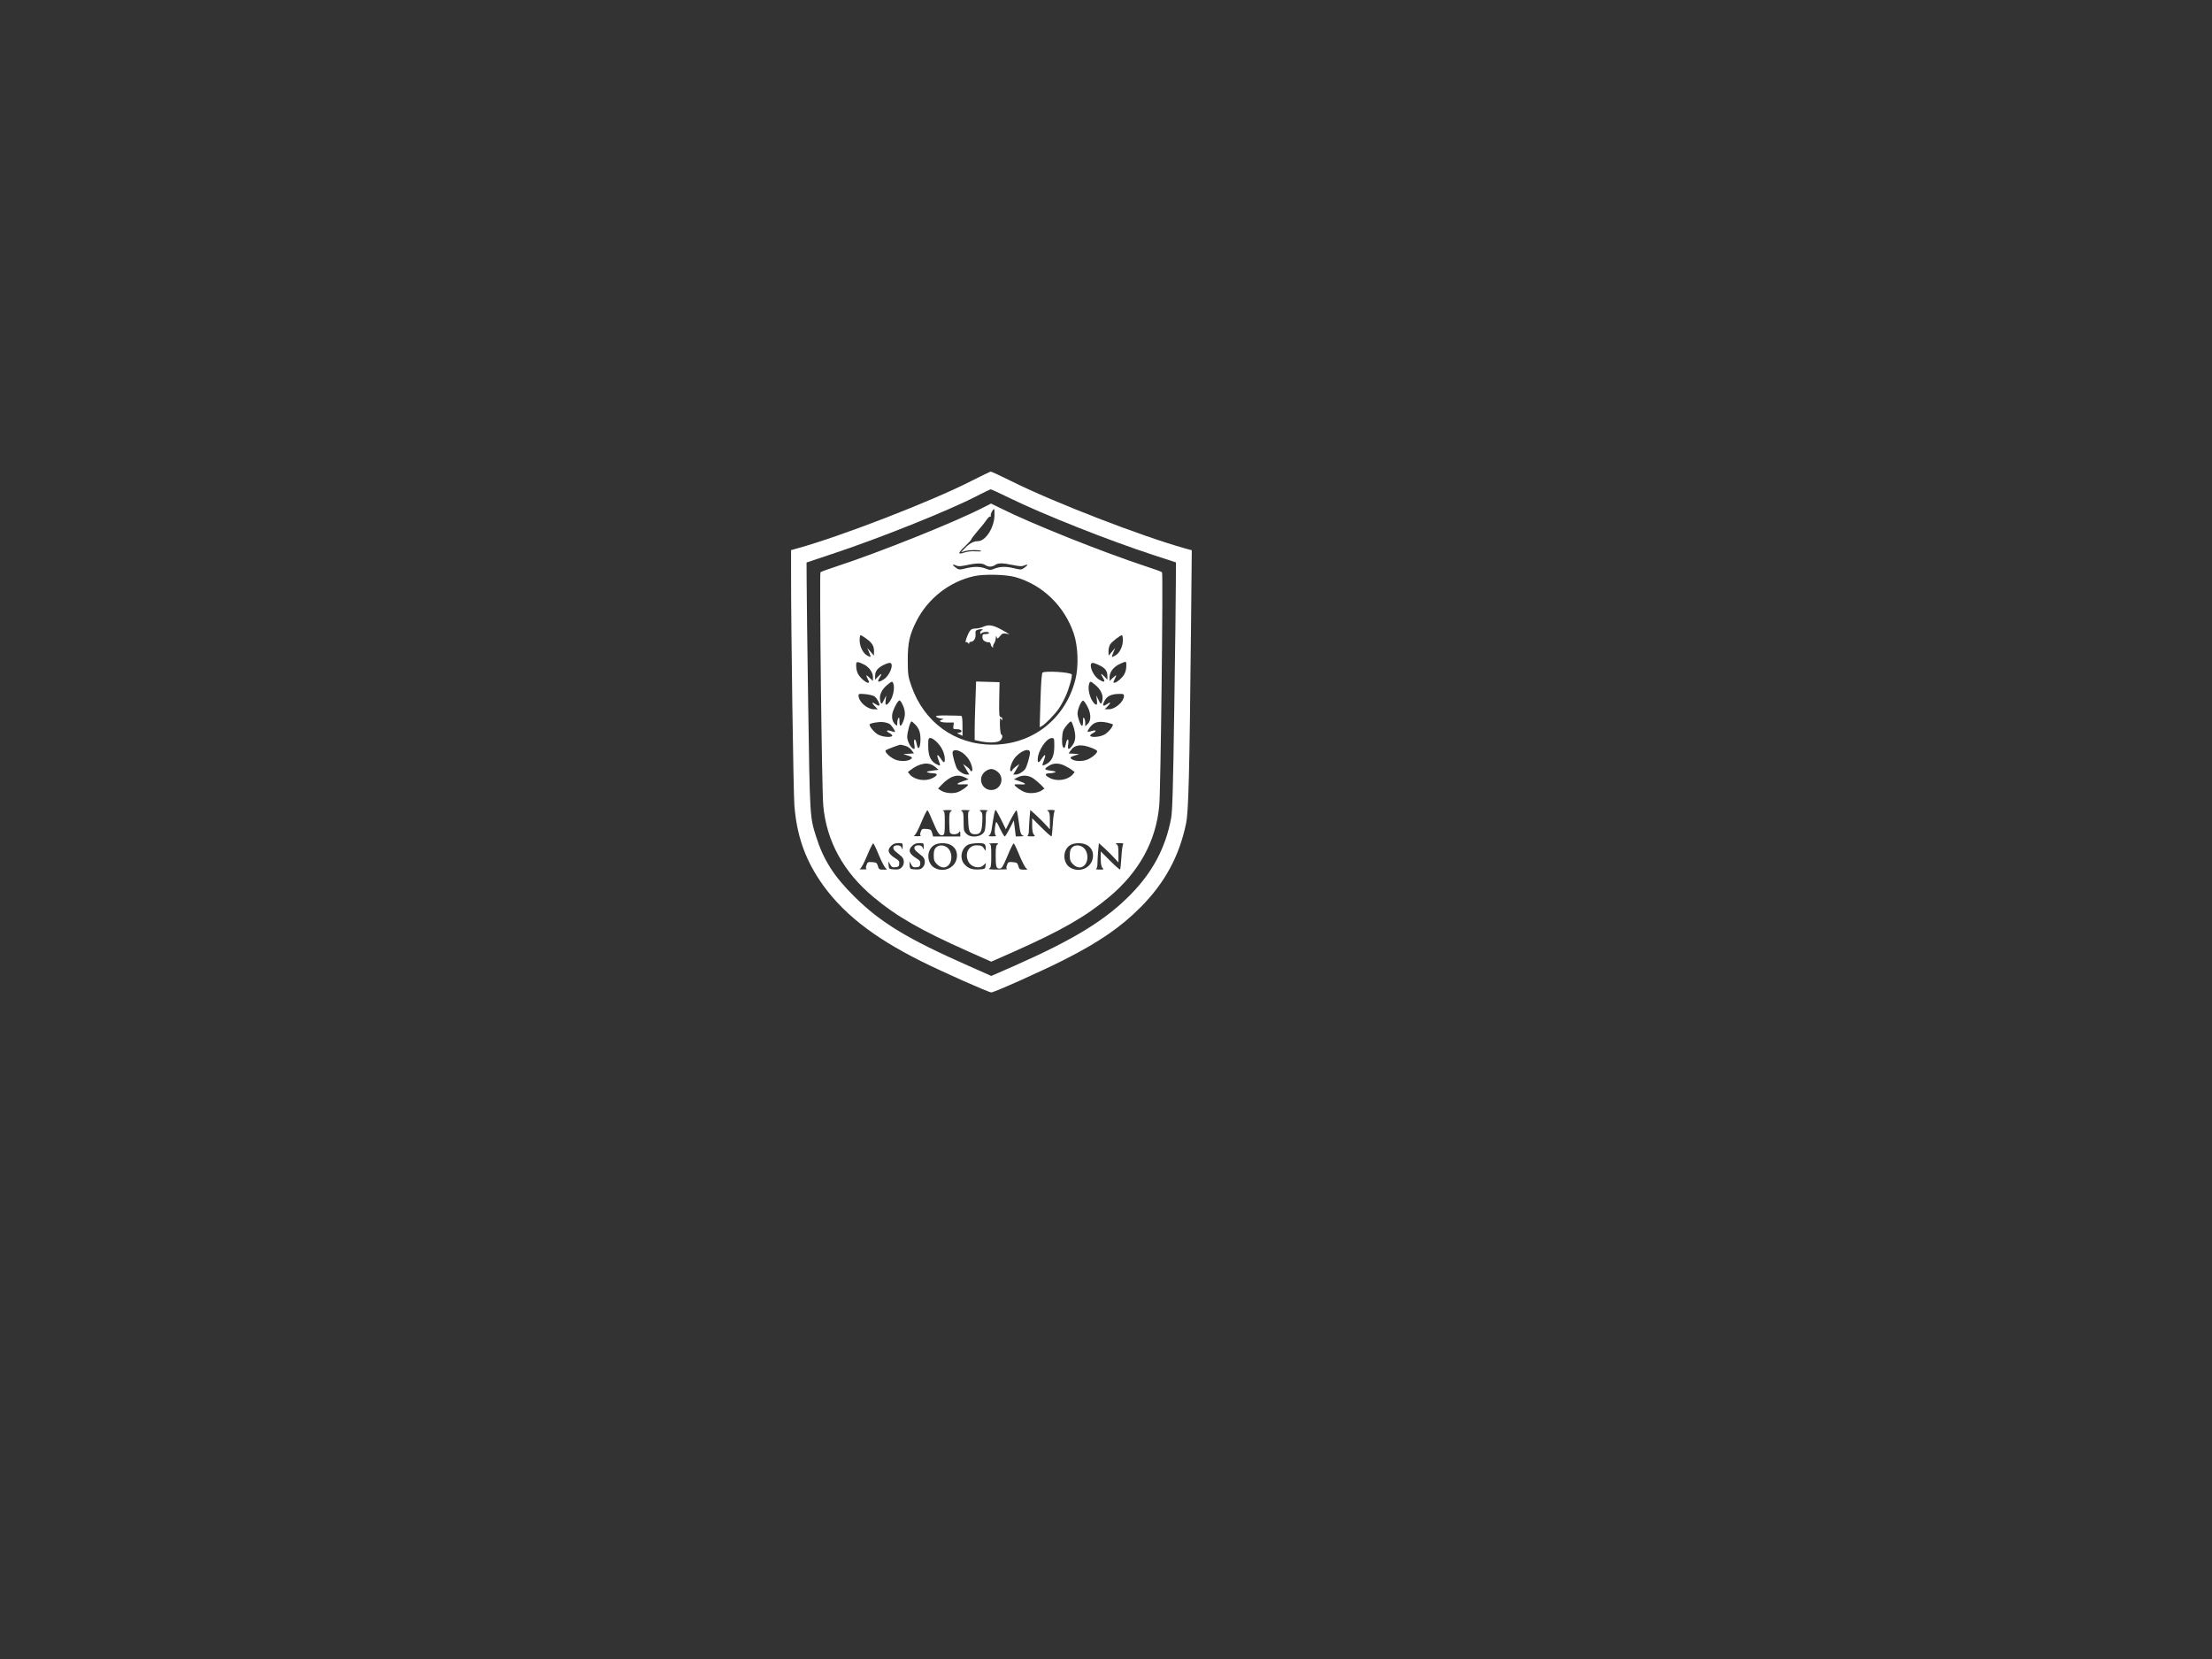 <svg width="800" height="600" xmlns="http://www.w3.org/2000/svg">

 <rect width="100%" height="100%" fill="#333333" stroke="none"/>

 <g>
  <title>Layer 1</title>
  <g id="svg_13">
   <g id="svg_4" fill="#000000" transform="matrix(0.04 0 0 -0.04 0 200)">
    <path fill="#ffffff" id="svg_5" d="m8777.526,648.984c-354,-181 -1176,-499 -1568,-607l-57,-16l0,-202c-1,-479 21,-1993 30,-2107c21,-263 91,-470 229,-677c190,-284 475,-511 921,-733c186,-93 607,-280 630,-280c27,0 469,198 669,300c310,158 503,291 681,470c219,220 350,462 411,756c23,111 31,424 45,1775l7,697l-59,16c-397,111 -1188,417 -1569,607c-99,49 -184,89 -190,88c-5,0 -87,-40 -180,-87zm349,-151c306,-150 897,-384 1304,-517l202,-66l-1,-182c0,-99 -6,-602 -14,-1116c-11,-754 -17,-951 -29,-1017c-50,-263 -164,-480 -360,-682c-229,-235 -513,-410 -1058,-651l-208,-91l-207,92c-548,242 -793,390 -1029,624c-185,182 -282,334 -348,545c-56,176 -56,176 -71,1180c-8,514 -14,1016 -14,1116l-1,181l227,76c430,142 1056,393 1308,523c66,34 124,62 129,63c5,0 81,-34 170,-78z"/>
    <path fill="#ffffff" id="svg_6" d="m8887.526,409.984c-252,-130 -933,-403 -1330,-533c-71,-23 -134,-46 -139,-51c-11,-10 12,-1967 25,-2109c29,-322 182,-601 454,-828c212,-177 429,-301 858,-492l207,-92l208,92c428,191 645,315 857,492c272,227 425,506 454,828c13,142 36,2099 25,2109c-5,5 -67,28 -139,51c-393,129 -1047,390 -1323,529c-45,22 -83,41 -84,41c-2,-1 -34,-17 -73,-37zm104,-74c-4,-110 -81,-229 -150,-229c-39,0 -76,-20 -118,-64l-35,-36l35,10c41,12 129,13 147,2c7,-5 -15,-6 -47,-4c-38,3 -76,-1 -105,-11c-62,-21 -60,-6 9,59c30,29 55,56 55,61c0,5 25,38 56,74c31,35 68,81 81,101c14,21 30,35 36,31c6,-3 7,-1 3,6c-7,11 18,61 30,61c3,0 4,-27 3,-61zm-85,-444c11,-8 32,-15 46,-15c14,0 35,7 46,15c25,19 67,19 161,-1c59,-12 82,-13 101,-4c36,16 38,5 3,-19c-28,-21 -31,-21 -98,-5c-73,17 -129,15 -180,-7c-28,-11 -38,-11 -65,0c-52,22 -108,24 -181,7c-67,-16 -70,-16 -98,5c-35,24 -33,35 3,19c18,-9 41,-8 94,3c89,20 144,20 168,2zm271,-109c247,-69 446,-261 531,-511c39,-115 45,-295 15,-415c-90,-357 -387,-590 -751,-590c-339,0 -618,203 -732,530c-31,90 -32,103 -33,235c0,157 16,229 80,355c104,203 298,355 521,404c88,20 284,15 369,-8zm-1348,-555c56,-40 73,-68 73,-116l-1,-40l-30,35l-30,35l16,-39c20,-50 20,-49 -15,-31c-39,20 -70,82 -70,140c0,25 4,45 8,45c5,0 27,-13 49,-29zm2323,-16c0,-58 -31,-120 -70,-140c-35,-18 -35,-19 -15,31l16,39l-30,-35l-30,-35l-1,40c0,22 7,51 16,63c17,25 91,82 106,82c4,0 8,-20 8,-45zm-2339,-221c44,-22 79,-71 79,-112l0,-36l-30,29c-34,32 -37,28 -15,-15c13,-26 14,-30 1,-30c-20,0 -74,47 -90,79c-14,25 -19,58 -17,94c1,20 21,17 72,-9zm2370,9c2,-36 -3,-69 -17,-94c-16,-32 -70,-79 -90,-79c-13,0 -12,4 1,30c22,43 19,47 -15,15l-30,-29l0,36c0,46 38,94 95,119c50,23 55,23 56,2zm-2121,-18c0,-40 -37,-104 -73,-125c-50,-31 -62,-26 -37,15c26,42 19,45 -15,9l-25,-27l0,35c0,43 22,71 75,98c56,27 75,26 75,-5zm1875,4c55,-26 75,-52 75,-98l0,-34l-25,27c-34,36 -41,33 -15,-9c25,-41 13,-46 -37,-15c-36,21 -73,85 -73,125c0,31 16,32 75,4zm-1861,-165c17,-45 -4,-135 -41,-176c-25,-28 -34,-21 -28,25l5,42l-18,-37c-21,-47 -29,-48 -37,-4c-9,44 16,97 64,136c41,34 47,36 55,14zm1827,-14c48,-39 73,-92 64,-136c-8,-44 -16,-43 -37,4l-18,37l5,-42c6,-46 -3,-53 -28,-25c-37,41 -58,131 -41,176c8,22 14,20 55,-14zm-1997,-103c23,-16 53,-73 43,-83c-3,-3 -16,1 -29,10c-37,26 -44,18 -13,-14l29,-30l-35,0c-61,0 -139,69 -139,124c0,17 6,18 60,13c34,-3 71,-12 84,-20zm2256,6c0,-54 -78,-123 -139,-123l-35,0l29,30c31,32 24,40 -13,14c-33,-23 -40,-9 -17,34c22,42 63,61 133,61c34,1 42,-2 42,-16zm-2000,-85c24,-53 25,-95 4,-148c-21,-52 -34,-51 -34,3c0,31 -3,38 -10,27c-5,-8 -10,-28 -10,-44c0,-28 -1,-29 -19,-12c-27,25 -35,69 -21,113c15,47 48,103 61,103c6,0 19,-19 29,-42zm1670,-14c33,-63 34,-125 3,-156l-23,-22l0,29c0,17 -5,37 -10,45c-7,11 -10,4 -10,-27c0,-24 -4,-43 -9,-43c-13,0 -41,76 -41,113c1,41 36,120 52,115c7,-3 24,-27 38,-54zm-1791,-156c17,-10 51,-58 51,-72c0,-3 -13,0 -30,5c-44,16 -60,5 -22,-15c18,-9 30,-21 27,-26c-11,-17 -84,-11 -126,10c-34,18 -79,70 -79,92c0,12 83,27 123,22c21,-2 46,-10 56,-16zm233,-5c35,-36 48,-73 48,-133c0,-81 -22,-110 -34,-45c-11,56 -30,56 -22,0c6,-37 5,-46 -6,-43c-25,8 -58,70 -58,108c0,42 27,140 39,140c4,0 19,-12 33,-27zm1433,-25c21,-72 19,-119 -7,-158c-36,-53 -51,-51 -42,5c8,56 -11,56 -22,0c-7,-37 -18,-45 -28,-19c-10,25 -7,110 5,141c11,29 57,83 70,83c5,0 15,-23 24,-52zm305,41c27,-6 50,-14 50,-17c0,-22 -45,-74 -79,-92c-42,-21 -115,-27 -126,-10c-3,5 9,17 27,26c38,20 22,31 -22,15c-34,-11 -37,-6 -13,29c37,54 80,67 163,49zm-1536,-182c41,-42 66,-100 66,-151c0,-35 -11,-33 -38,10c-30,46 -39,37 -18,-17c9,-23 15,-44 12,-46c-3,-3 -19,3 -37,13c-49,29 -69,76 -69,161c0,68 1,73 22,73c12,0 39,-18 62,-43zm1056,-30c0,-85 -20,-132 -69,-161c-18,-10 -34,-16 -37,-13c-3,2 3,23 12,46c21,54 12,63 -18,17c-27,-43 -38,-45 -38,-10c0,77 78,194 128,194c21,0 22,-5 22,-73zm-1348,3c22,-6 46,-23 58,-40l21,-29l-48,-3l-48,-3l43,-14c36,-12 41,-17 29,-28c-21,-21 -82,-27 -131,-13c-48,13 -116,74 -100,89c8,8 119,50 134,51c3,0 22,-5 42,-10zm1688,-20c24,-9 46,-22 47,-27c7,-19 -58,-71 -103,-83c-49,-14 -110,-8 -131,13c-12,11 -7,16 29,28l43,14l-48,3l-48,3l21,29c36,51 95,57 190,20zm-1175,-40c18,-11 44,-37 59,-59c29,-42 46,-111 27,-111c-6,0 -11,4 -11,9c0,5 -15,20 -32,33l-33,23l28,-48l28,-47l-23,0c-25,0 -65,24 -85,50c-14,18 -43,118 -43,148c0,29 40,30 85,2zm615,-2c0,-30 -29,-130 -43,-148c-20,-26 -60,-50 -85,-50l-23,0l28,47l28,48l-33,-23c-17,-13 -32,-28 -32,-33c0,-5 -5,-9 -11,-9c-19,0 -2,69 27,111c49,71 144,108 144,57zm-860,-127l34,-28l-59,-8c-45,-6 -55,-10 -40,-16c11,-4 35,-8 53,-8c42,-1 38,-20 -9,-43c-63,-33 -160,-18 -204,31l-19,23l24,19c85,65 165,76 220,30zm1174,9c23,-11 52,-29 66,-39l24,-19l-19,-23c-44,-49 -141,-64 -204,-31c-47,23 -51,42 -9,43c18,0 42,4 53,8c15,7 6,10 -37,16c-62,8 -64,15 -14,46c40,24 89,24 140,-1zm-604,-57c65,-58 25,-163 -60,-163c-85,0 -125,105 -60,163c18,16 42,27 60,27c18,0 42,-11 60,-27zm-297,-50l32,-16l-47,-16c-67,-23 -71,-34 -10,-30c28,2 52,1 52,-3c0,-13 -61,-57 -96,-68c-45,-15 -112,-8 -148,15l-27,18l28,30c79,84 147,106 216,70zm623,-12c21,-16 52,-42 67,-58l28,-30l-27,-18c-36,-23 -103,-30 -148,-15c-35,11 -96,55 -96,68c0,4 24,5 52,3c61,-4 57,7 -10,30l-47,16l30,16c48,26 106,22 151,-12zm-912,-391c44,-106 61,-128 90,-117c13,5 16,23 16,111c0,91 -2,105 -17,109c-10,3 7,5 37,6c42,0 51,-2 38,-10c-15,-8 -18,-25 -18,-94c0,-46 3,-90 6,-99c9,-23 70,-21 83,2c9,14 10,13 11,-10l0,-28l-123,0l-123,0l-9,33c-9,29 -14,32 -51,35c-38,3 -43,1 -52,-27c-8,-22 -7,-31 1,-35c7,-2 -8,-4 -33,-4c-25,0 -37,2 -28,5c11,3 35,47 65,119c26,63 51,113 56,111c5,-1 28,-50 51,-107zm333,103c-17,-4 -19,-14 -15,-95c3,-96 15,-118 63,-118c47,0 60,23 64,111c3,71 1,84 -15,96c-16,11 -12,13 32,12c27,-1 41,-3 32,-6c-15,-4 -18,-17 -18,-83c0,-44 -5,-90 -11,-103c-24,-52 -122,-65 -164,-22c-23,22 -25,32 -25,109c0,70 -3,87 -17,95c-14,8 -5,10 37,10c30,-1 47,-3 37,-6zm282,-80l43,-88l44,88c25,48 48,86 53,83c4,-3 13,-50 20,-104c14,-105 17,-116 41,-125c8,-3 -4,-6 -27,-6l-41,-1l-9,73l-9,72l-37,-72c-20,-40 -41,-73 -45,-73c-5,0 -24,32 -43,71c-32,68 -34,70 -40,43c-11,-51 -10,-102 4,-107c6,-3 -8,-6 -33,-6c-33,0 -41,2 -29,9c10,6 19,29 23,57c16,110 28,173 35,173c4,0 26,-39 50,-87zm408,-52l33,-36l0,77c0,63 -3,79 -17,87c-14,8 -8,10 27,11c25,0 40,-4 34,-8c-6,-4 -14,-55 -17,-116c-4,-60 -9,-112 -12,-115c-3,-3 -44,33 -90,79l-85,85l0,-67c0,-47 5,-71 16,-82c14,-15 12,-16 -28,-15c-24,0 -37,3 -30,6c6,2 12,22 12,42c0,21 3,72 6,115l7,76l56,-51c31,-29 71,-68 88,-88zm-1513,-270c24,-57 51,-110 61,-117c17,-13 15,-14 -21,-14c-36,0 -41,3 -49,33c-9,29 -14,32 -51,35c-38,3 -43,1 -52,-27c-8,-22 -7,-31 1,-35c7,-2 -8,-4 -33,-4c-25,0 -37,2 -28,5c11,3 35,47 65,119c26,63 51,113 56,111c5,-1 28,-49 51,-106zm215,77c0,-30 -1,-31 -9,-10c-7,16 -18,22 -39,22c-42,0 -50,-29 -14,-58c15,-13 38,-31 51,-42c28,-24 29,-73 1,-101c-16,-16 -30,-19 -67,-17c-46,3 -47,4 -50,38l-2,35l16,-28c12,-23 21,-28 47,-25c26,2 33,8 35,30c3,22 -4,32 -37,52c-65,41 -75,73 -36,111c18,18 35,25 65,25c39,0 40,-1 39,-32zm190,0c0,-30 -1,-31 -9,-10c-7,16 -18,22 -39,22c-42,0 -50,-29 -14,-58c15,-13 38,-31 51,-42c28,-24 29,-73 1,-101c-16,-16 -30,-19 -67,-17c-46,3 -47,4 -50,38l-2,35l16,-28c12,-23 21,-28 47,-25c26,2 33,8 35,30c3,22 -4,32 -37,52c-65,41 -75,73 -36,111c18,18 35,25 65,25c39,0 40,-1 39,-32zm241,17c40,-21 60,-53 60,-98c0,-100 -108,-160 -200,-112c-77,40 -79,168 -2,209c35,20 105,20 142,1zm304,9c10,-4 16,-18 16,-38c-1,-28 -2,-29 -12,-11c-16,29 -28,35 -71,35c-73,0 -110,-76 -73,-149c27,-50 100,-67 137,-30l20,20l-3,-28c-3,-26 -6,-28 -57,-31c-65,-4 -103,10 -136,50c-43,51 -26,140 33,172c27,15 117,21 146,10zm124,-5c-15,-8 -18,-25 -18,-99c0,-105 5,-120 35,-120c20,0 30,15 72,115c26,63 51,114 56,112c5,-1 28,-49 51,-106c24,-57 51,-110 61,-117c17,-13 15,-14 -21,-14c-36,0 -41,3 -49,33c-9,29 -14,32 -51,35c-38,3 -43,1 -52,-27c-8,-22 -7,-31 1,-35c7,-2 -31,-5 -83,-5c-69,0 -90,2 -77,10c14,8 17,25 17,114c0,90 -2,104 -17,108c-10,3 7,5 37,6c42,0 51,-2 38,-10zm802,-4c40,-21 60,-53 60,-98c0,-100 -108,-160 -200,-112c-77,40 -79,168 -2,209c35,20 105,20 142,1zm257,-124l33,-36l0,77c0,63 -3,79 -17,87c-14,8 -8,10 27,11c25,0 40,-4 34,-8c-6,-4 -14,-55 -17,-116c-4,-60 -9,-112 -12,-115c-3,-3 -44,33 -90,79l-85,85l0,-67c0,-47 5,-71 16,-82c14,-15 11,-16 -28,-15c-24,0 -37,3 -30,6c6,2 12,22 12,42c0,21 3,72 6,115l7,76l56,-51c31,-29 71,-68 88,-88z"/>
    <path fill="#ffffff" id="svg_7" d="m8887.526,-668.016c-16,-8 -47,-14 -67,-15c-28,0 -41,-6 -52,-23c-22,-32 -48,-109 -35,-101c6,4 15,0 20,-7c6,-10 9,-11 9,-1c0,6 6,12 14,12c27,0 47,31 44,68c-2,32 0,36 27,43c28,8 52,1 28,-8c-7,-3 -13,-12 -13,-21c0,-12 3,-13 12,-4c14,14 68,16 68,2c0,-5 -13,-10 -30,-10c-26,0 -30,-4 -30,-27c0,-20 7,-31 26,-40c15,-7 31,-10 35,-7c5,3 11,-7 15,-21c3,-14 11,-25 17,-25c6,0 7,3 4,6c-3,4 0,16 8,28c8,11 16,34 16,51c1,17 3,22 6,13c6,-24 11,-23 35,7c15,20 25,23 51,19l32,-6l-35,21c-110,64 -147,72 -205,46z"/>
    <path fill="#ffffff" id="svg_8" d="m9426.526,-1081.016c-8,-5 -14,-89 -19,-250l-7,-244l21,11c30,17 115,104 151,156c17,25 44,73 60,108c32,67 67,193 57,203c-19,20 -238,33 -263,16z"/>
    <path fill="#ffffff" id="svg_9" d="m8819.526,-1335.016c-4,-95 -7,-214 -7,-265l0,-91l50,-11c74,-16 152,-14 178,5c22,15 30,49 13,56c-9,3 -16,85 -12,133c1,17 3,18 11,5c8,-13 10,-12 10,3c0,9 -7,17 -15,17c-13,0 -15,22 -13,158l3,157l-106,3l-106,3l-6,-173z"/>
    <path fill="#ffffff" id="svg_10" d="m8464.526,-1480.016c5,-6 24,-14 41,-16c30,-4 31,-4 9,-12c-36,-12 -7,-25 57,-25l53,0l-4,-30c-4,-29 -3,-30 34,-30c42,0 55,-26 16,-32c-21,-3 -21,-4 5,-15l27,-13l0,90c0,65 -4,90 -12,91c-7,1 -63,2 -125,3c-85,1 -109,-2 -101,-11z"/>
    <path fill="#ffffff" id="svg_11" d="m8462.526,-2663.016c-15,-15 -20,-33 -20,-71c0,-43 5,-55 29,-80c39,-38 82,-39 111,-1c31,39 24,116 -14,149c-33,28 -79,30 -106,3z"/>
    <path fill="#ffffff" id="svg_12" d="m9692.526,-2663.016c-15,-15 -20,-33 -20,-71c0,-43 5,-55 29,-80c39,-38 82,-39 111,-1c31,39 24,116 -14,149c-33,28 -79,30 -106,3z"/>
   </g>
  </g>
 </g>
</svg>